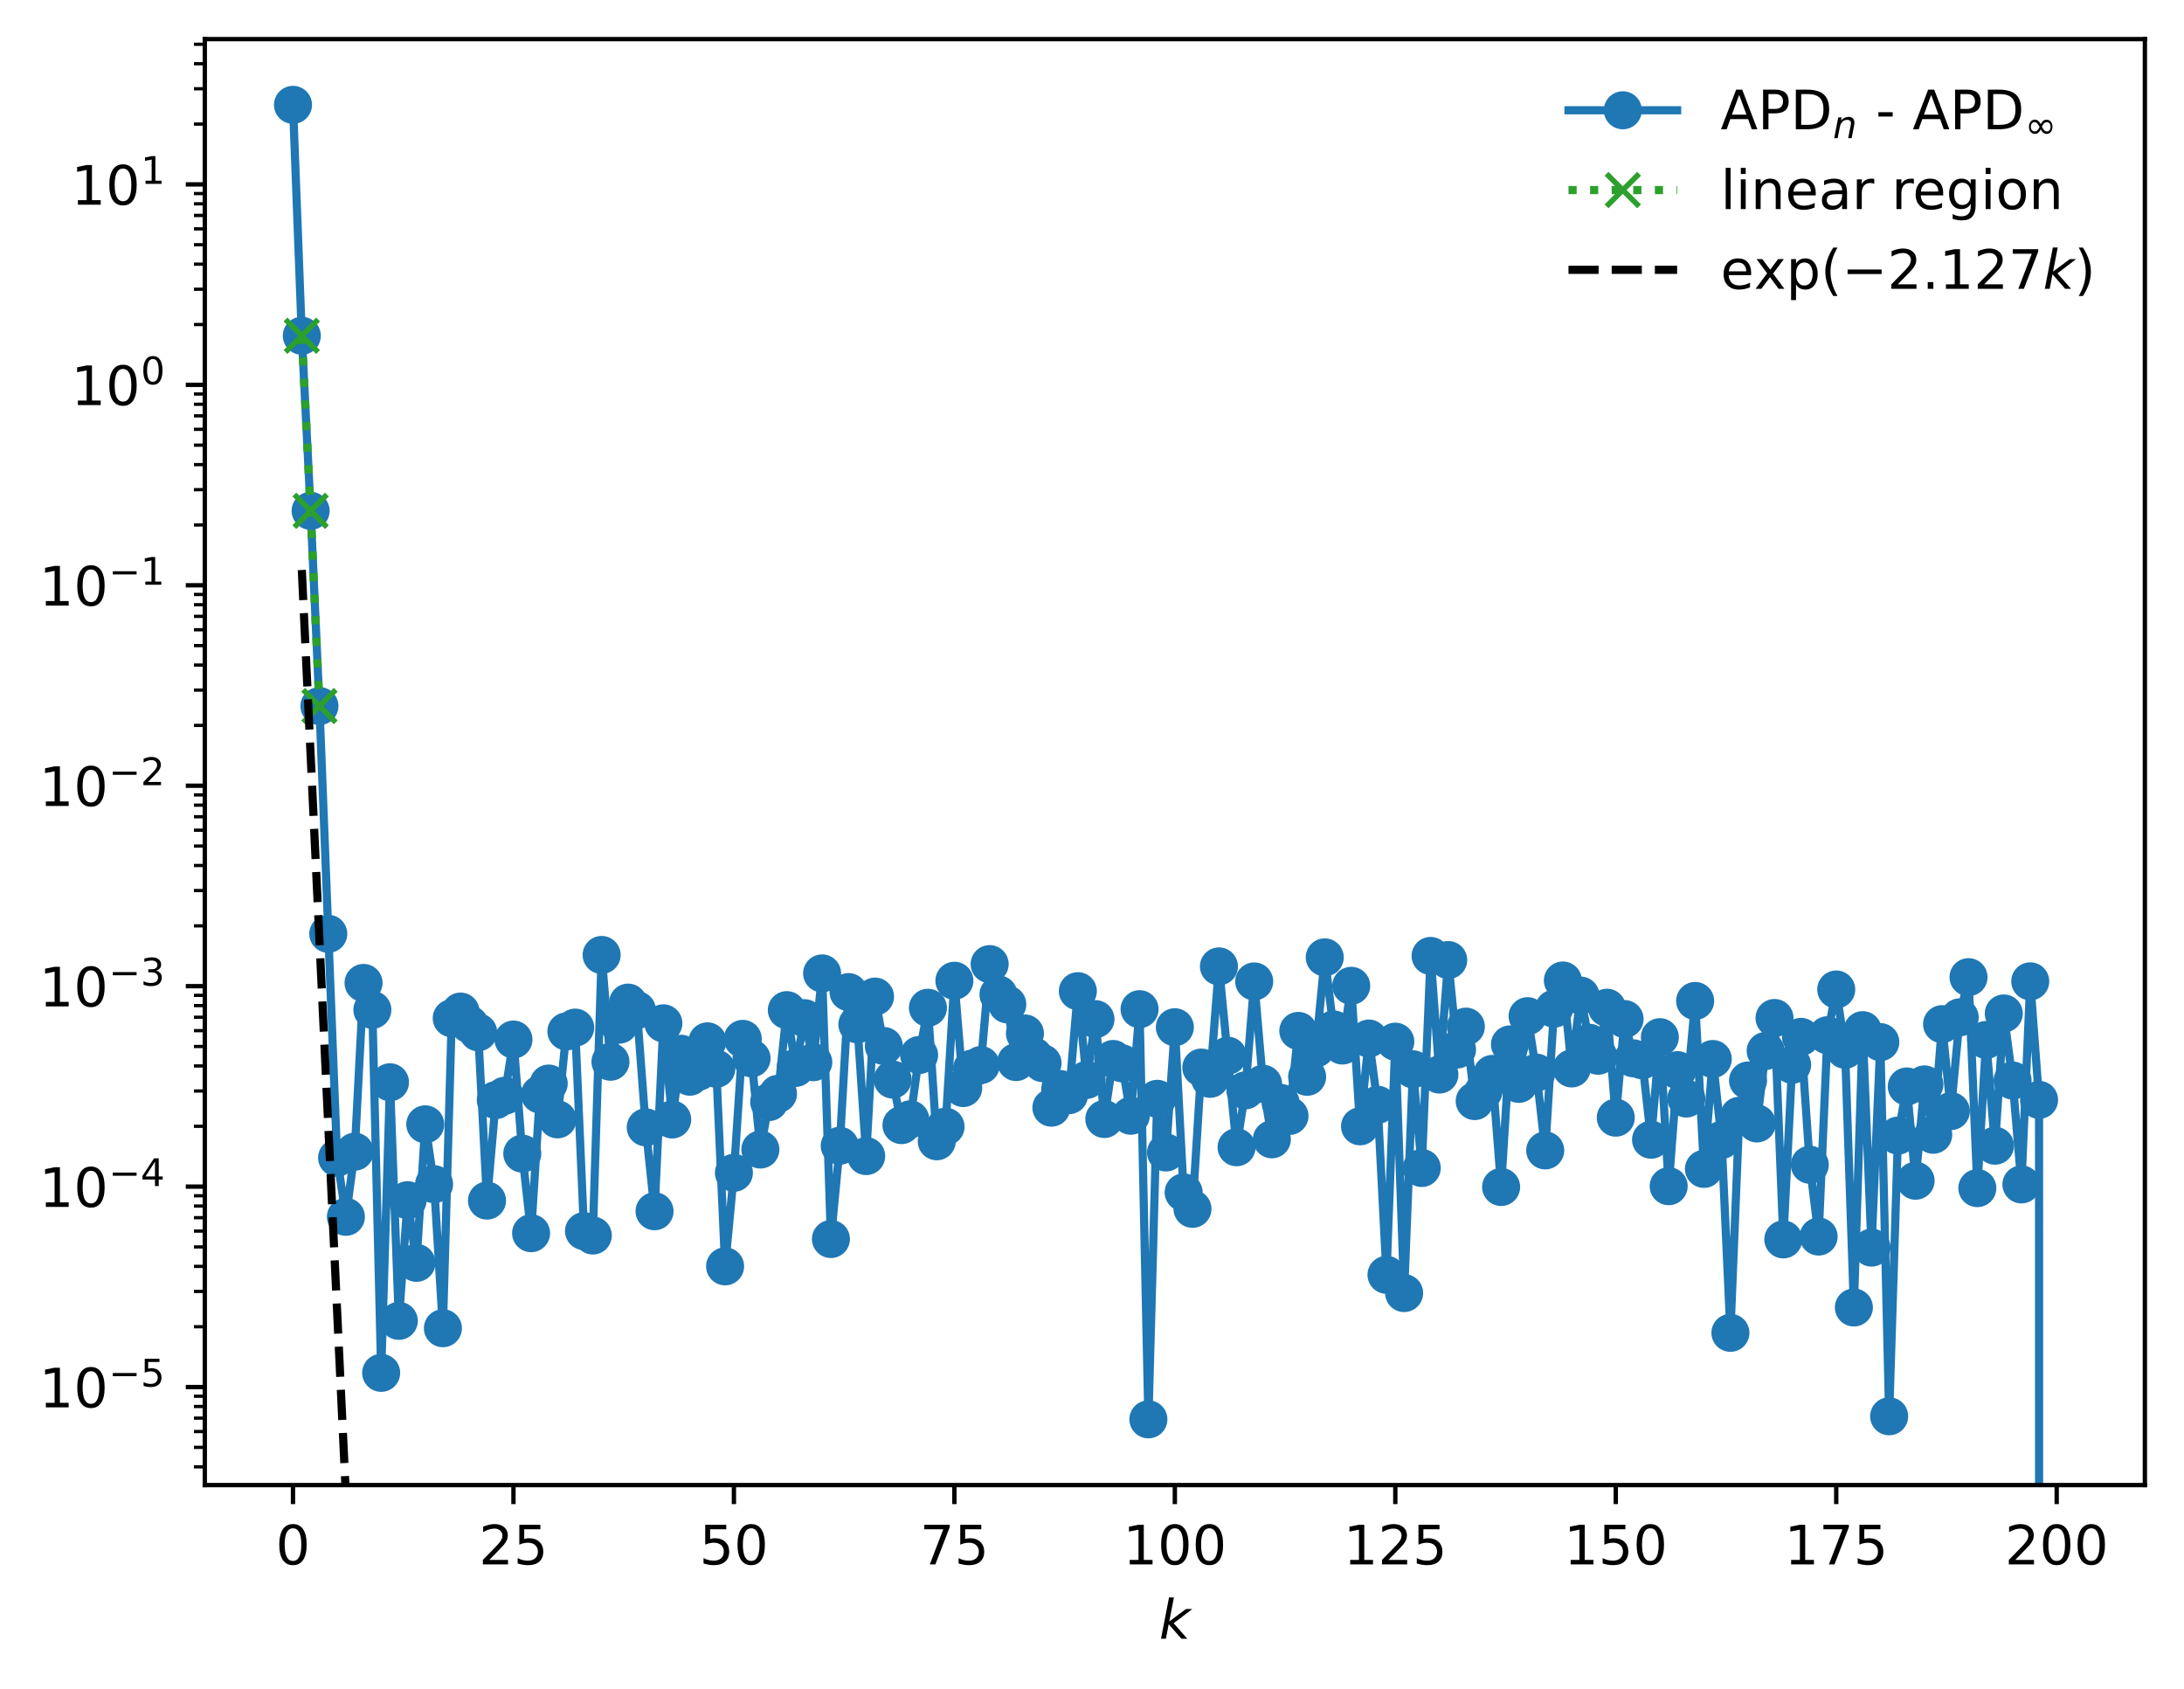 <?xml version="1.0" encoding="utf-8" standalone="no"?>
<!DOCTYPE svg PUBLIC "-//W3C//DTD SVG 1.1//EN"
  "http://www.w3.org/Graphics/SVG/1.1/DTD/svg11.dtd">
<!-- Created with matplotlib (https://matplotlib.org/) -->
<svg height="310.868pt" version="1.1" viewBox="0 0 402.02 310.868" width="402.02pt" xmlns="http://www.w3.org/2000/svg" xmlns:xlink="http://www.w3.org/1999/xlink">
 <defs>
  <style type="text/css">
*{stroke-linecap:butt;stroke-linejoin:round;}
  </style>
 </defs>
 <g id="figure_1">
  <g id="patch_1">
   <path d="M 0 310.868 
L 402.02 310.868 
L 402.02 0 
L 0 0 
z
" style="fill:#ffffff;"/>
  </g>
  <g id="axes_1">
   <g id="patch_2">
    <path d="M 37.7 273.312 
L 394.82 273.312 
L 394.82 7.2 
L 37.7 7.2 
z
" style="fill:#ffffff;"/>
   </g>
   <g id="matplotlib.axis_1">
    <g id="xtick_1">
     <g id="line2d_1">
      <defs>
       <path d="M 0 0 
L 0 3.5 
" id="m8d58b569bb" style="stroke:#000000;stroke-width:0.8;"/>
      </defs>
      <g>
       <use style="stroke:#000000;stroke-width:0.8;" x="53.933" xlink:href="#m8d58b569bb" y="273.312"/>
      </g>
     </g>
     <g id="text_1">
      <!-- 0 -->
      <defs>
       <path d="M 31.781 66.406 
Q 24.172 66.406 20.328 58.906 
Q 16.5 51.422 16.5 36.375 
Q 16.5 21.391 20.328 13.891 
Q 24.172 6.391 31.781 6.391 
Q 39.453 6.391 43.281 13.891 
Q 47.125 21.391 47.125 36.375 
Q 47.125 51.422 43.281 58.906 
Q 39.453 66.406 31.781 66.406 
z
M 31.781 74.219 
Q 44.047 74.219 50.516 64.516 
Q 56.984 54.828 56.984 36.375 
Q 56.984 17.969 50.516 8.266 
Q 44.047 -1.422 31.781 -1.422 
Q 19.531 -1.422 13.062 8.266 
Q 6.594 17.969 6.594 36.375 
Q 6.594 54.828 13.062 64.516 
Q 19.531 74.219 31.781 74.219 
z
" id="DejaVuSans-48"/>
      </defs>
      <g transform="translate(50.751 287.91)scale(0.1 -0.1)">
       <use xlink:href="#DejaVuSans-48"/>
      </g>
     </g>
    </g>
    <g id="xtick_2">
     <g id="line2d_2">
      <g>
       <use style="stroke:#000000;stroke-width:0.8;" x="94.515" xlink:href="#m8d58b569bb" y="273.312"/>
      </g>
     </g>
     <g id="text_2">
      <!-- 25 -->
      <defs>
       <path d="M 19.188 8.297 
L 53.609 8.297 
L 53.609 0 
L 7.328 0 
L 7.328 8.297 
Q 12.938 14.109 22.625 23.891 
Q 32.328 33.688 34.812 36.531 
Q 39.547 41.844 41.422 45.531 
Q 43.312 49.219 43.312 52.781 
Q 43.312 58.594 39.234 62.25 
Q 35.156 65.922 28.609 65.922 
Q 23.969 65.922 18.812 64.312 
Q 13.672 62.703 7.812 59.422 
L 7.812 69.391 
Q 13.766 71.781 18.938 73 
Q 24.125 74.219 28.422 74.219 
Q 39.75 74.219 46.484 68.547 
Q 53.219 62.891 53.219 53.422 
Q 53.219 48.922 51.531 44.891 
Q 49.859 40.875 45.406 35.406 
Q 44.188 33.984 37.641 27.219 
Q 31.109 20.453 19.188 8.297 
z
" id="DejaVuSans-50"/>
       <path d="M 10.797 72.906 
L 49.516 72.906 
L 49.516 64.594 
L 19.828 64.594 
L 19.828 46.734 
Q 21.969 47.469 24.109 47.828 
Q 26.266 48.188 28.422 48.188 
Q 40.625 48.188 47.75 41.5 
Q 54.891 34.812 54.891 23.391 
Q 54.891 11.625 47.562 5.094 
Q 40.234 -1.422 26.906 -1.422 
Q 22.312 -1.422 17.547 -0.641 
Q 12.797 0.141 7.719 1.703 
L 7.719 11.625 
Q 12.109 9.234 16.797 8.062 
Q 21.484 6.891 26.703 6.891 
Q 35.156 6.891 40.078 11.328 
Q 45.016 15.766 45.016 23.391 
Q 45.016 31 40.078 35.438 
Q 35.156 39.891 26.703 39.891 
Q 22.75 39.891 18.812 39.016 
Q 14.891 38.141 10.797 36.281 
z
" id="DejaVuSans-53"/>
      </defs>
      <g transform="translate(88.152 287.91)scale(0.1 -0.1)">
       <use xlink:href="#DejaVuSans-50"/>
       <use x="63.623" xlink:href="#DejaVuSans-53"/>
      </g>
     </g>
    </g>
    <g id="xtick_3">
     <g id="line2d_3">
      <g>
       <use style="stroke:#000000;stroke-width:0.8;" x="135.096" xlink:href="#m8d58b569bb" y="273.312"/>
      </g>
     </g>
     <g id="text_3">
      <!-- 50 -->
      <g transform="translate(128.734 287.91)scale(0.1 -0.1)">
       <use xlink:href="#DejaVuSans-53"/>
       <use x="63.623" xlink:href="#DejaVuSans-48"/>
      </g>
     </g>
    </g>
    <g id="xtick_4">
     <g id="line2d_4">
      <g>
       <use style="stroke:#000000;stroke-width:0.8;" x="175.678" xlink:href="#m8d58b569bb" y="273.312"/>
      </g>
     </g>
     <g id="text_4">
      <!-- 75 -->
      <defs>
       <path d="M 8.203 72.906 
L 55.078 72.906 
L 55.078 68.703 
L 28.609 0 
L 18.312 0 
L 43.219 64.594 
L 8.203 64.594 
z
" id="DejaVuSans-55"/>
      </defs>
      <g transform="translate(169.316 287.91)scale(0.1 -0.1)">
       <use xlink:href="#DejaVuSans-55"/>
       <use x="63.623" xlink:href="#DejaVuSans-53"/>
      </g>
     </g>
    </g>
    <g id="xtick_5">
     <g id="line2d_5">
      <g>
       <use style="stroke:#000000;stroke-width:0.8;" x="216.26" xlink:href="#m8d58b569bb" y="273.312"/>
      </g>
     </g>
     <g id="text_5">
      <!-- 100 -->
      <defs>
       <path d="M 12.406 8.297 
L 28.516 8.297 
L 28.516 63.922 
L 10.984 60.406 
L 10.984 69.391 
L 28.422 72.906 
L 38.281 72.906 
L 38.281 8.297 
L 54.391 8.297 
L 54.391 0 
L 12.406 0 
z
" id="DejaVuSans-49"/>
      </defs>
      <g transform="translate(206.716 287.91)scale(0.1 -0.1)">
       <use xlink:href="#DejaVuSans-49"/>
       <use x="63.623" xlink:href="#DejaVuSans-48"/>
       <use x="127.246" xlink:href="#DejaVuSans-48"/>
      </g>
     </g>
    </g>
    <g id="xtick_6">
     <g id="line2d_6">
      <g>
       <use style="stroke:#000000;stroke-width:0.8;" x="256.842" xlink:href="#m8d58b569bb" y="273.312"/>
      </g>
     </g>
     <g id="text_6">
      <!-- 125 -->
      <g transform="translate(247.298 287.91)scale(0.1 -0.1)">
       <use xlink:href="#DejaVuSans-49"/>
       <use x="63.623" xlink:href="#DejaVuSans-50"/>
       <use x="127.246" xlink:href="#DejaVuSans-53"/>
      </g>
     </g>
    </g>
    <g id="xtick_7">
     <g id="line2d_7">
      <g>
       <use style="stroke:#000000;stroke-width:0.8;" x="297.424" xlink:href="#m8d58b569bb" y="273.312"/>
      </g>
     </g>
     <g id="text_7">
      <!-- 150 -->
      <g transform="translate(287.88 287.91)scale(0.1 -0.1)">
       <use xlink:href="#DejaVuSans-49"/>
       <use x="63.623" xlink:href="#DejaVuSans-53"/>
       <use x="127.246" xlink:href="#DejaVuSans-48"/>
      </g>
     </g>
    </g>
    <g id="xtick_8">
     <g id="line2d_8">
      <g>
       <use style="stroke:#000000;stroke-width:0.8;" x="338.005" xlink:href="#m8d58b569bb" y="273.312"/>
      </g>
     </g>
     <g id="text_8">
      <!-- 175 -->
      <g transform="translate(328.462 287.91)scale(0.1 -0.1)">
       <use xlink:href="#DejaVuSans-49"/>
       <use x="63.623" xlink:href="#DejaVuSans-55"/>
       <use x="127.246" xlink:href="#DejaVuSans-53"/>
      </g>
     </g>
    </g>
    <g id="xtick_9">
     <g id="line2d_9">
      <g>
       <use style="stroke:#000000;stroke-width:0.8;" x="378.587" xlink:href="#m8d58b569bb" y="273.312"/>
      </g>
     </g>
     <g id="text_9">
      <!-- 200 -->
      <g transform="translate(369.044 287.91)scale(0.1 -0.1)">
       <use xlink:href="#DejaVuSans-50"/>
       <use x="63.623" xlink:href="#DejaVuSans-48"/>
       <use x="127.246" xlink:href="#DejaVuSans-48"/>
      </g>
     </g>
    </g>
    <g id="text_10">
     <!-- $ k $ -->
     <defs>
      <path d="M 18.312 75.984 
L 27.297 75.984 
L 18.703 31.688 
L 49.516 54.688 
L 61.188 54.688 
L 26.812 28.516 
L 51.906 0 
L 41.016 0 
L 17.672 26.703 
L 12.5 0 
L 3.516 0 
z
" id="DejaVuSans-Oblique-107"/>
     </defs>
     <g transform="translate(213.36 301.589)scale(0.1 -0.1)">
      <use transform="translate(0 0.016)" xlink:href="#DejaVuSans-Oblique-107"/>
     </g>
    </g>
   </g>
   <g id="matplotlib.axis_2">
    <g id="ytick_1">
     <g id="line2d_10">
      <defs>
       <path d="M 0 0 
L -3.5 0 
" id="m7748798859" style="stroke:#000000;stroke-width:0.8;"/>
      </defs>
      <g>
       <use style="stroke:#000000;stroke-width:0.8;" x="37.7" xlink:href="#m7748798859" y="255.273"/>
      </g>
     </g>
     <g id="text_11">
      <!-- $\mathdefault{10^{-5}}$ -->
      <defs>
       <path d="M 10.594 35.5 
L 73.188 35.5 
L 73.188 27.203 
L 10.594 27.203 
z
" id="DejaVuSans-8722"/>
      </defs>
      <g transform="translate(7.2 259.072)scale(0.1 -0.1)">
       <use transform="translate(0 0.684)" xlink:href="#DejaVuSans-49"/>
       <use transform="translate(63.623 0.684)" xlink:href="#DejaVuSans-48"/>
       <use transform="translate(128.203 38.966)scale(0.7)" xlink:href="#DejaVuSans-8722"/>
       <use transform="translate(186.855 38.966)scale(0.7)" xlink:href="#DejaVuSans-53"/>
      </g>
     </g>
    </g>
    <g id="ytick_2">
     <g id="line2d_11">
      <g>
       <use style="stroke:#000000;stroke-width:0.8;" x="37.7" xlink:href="#m7748798859" y="218.383"/>
      </g>
     </g>
     <g id="text_12">
      <!-- $\mathdefault{10^{-4}}$ -->
      <defs>
       <path d="M 37.797 64.312 
L 12.891 25.391 
L 37.797 25.391 
z
M 35.203 72.906 
L 47.609 72.906 
L 47.609 25.391 
L 58.016 25.391 
L 58.016 17.188 
L 47.609 17.188 
L 47.609 0 
L 37.797 0 
L 37.797 17.188 
L 4.891 17.188 
L 4.891 26.703 
z
" id="DejaVuSans-52"/>
      </defs>
      <g transform="translate(7.2 222.182)scale(0.1 -0.1)">
       <use transform="translate(0 0.684)" xlink:href="#DejaVuSans-49"/>
       <use transform="translate(63.623 0.684)" xlink:href="#DejaVuSans-48"/>
       <use transform="translate(128.203 38.966)scale(0.7)" xlink:href="#DejaVuSans-8722"/>
       <use transform="translate(186.855 38.966)scale(0.7)" xlink:href="#DejaVuSans-52"/>
      </g>
     </g>
    </g>
    <g id="ytick_3">
     <g id="line2d_12">
      <g>
       <use style="stroke:#000000;stroke-width:0.8;" x="37.7" xlink:href="#m7748798859" y="181.494"/>
      </g>
     </g>
     <g id="text_13">
      <!-- $\mathdefault{10^{-3}}$ -->
      <defs>
       <path d="M 40.578 39.312 
Q 47.656 37.797 51.625 33 
Q 55.609 28.219 55.609 21.188 
Q 55.609 10.406 48.188 4.484 
Q 40.766 -1.422 27.094 -1.422 
Q 22.516 -1.422 17.656 -0.516 
Q 12.797 0.391 7.625 2.203 
L 7.625 11.719 
Q 11.719 9.328 16.594 8.109 
Q 21.484 6.891 26.812 6.891 
Q 36.078 6.891 40.938 10.547 
Q 45.797 14.203 45.797 21.188 
Q 45.797 27.641 41.281 31.266 
Q 36.766 34.906 28.719 34.906 
L 20.219 34.906 
L 20.219 43.016 
L 29.109 43.016 
Q 36.375 43.016 40.234 45.922 
Q 44.094 48.828 44.094 54.297 
Q 44.094 59.906 40.109 62.906 
Q 36.141 65.922 28.719 65.922 
Q 24.656 65.922 20.016 65.031 
Q 15.375 64.156 9.812 62.312 
L 9.812 71.094 
Q 15.438 72.656 20.344 73.438 
Q 25.25 74.219 29.594 74.219 
Q 40.828 74.219 47.359 69.109 
Q 53.906 64.016 53.906 55.328 
Q 53.906 49.266 50.438 45.094 
Q 46.969 40.922 40.578 39.312 
z
" id="DejaVuSans-51"/>
      </defs>
      <g transform="translate(7.2 185.293)scale(0.1 -0.1)">
       <use transform="translate(0 0.766)" xlink:href="#DejaVuSans-49"/>
       <use transform="translate(63.623 0.766)" xlink:href="#DejaVuSans-48"/>
       <use transform="translate(128.203 39.047)scale(0.7)" xlink:href="#DejaVuSans-8722"/>
       <use transform="translate(186.855 39.047)scale(0.7)" xlink:href="#DejaVuSans-51"/>
      </g>
     </g>
    </g>
    <g id="ytick_4">
     <g id="line2d_13">
      <g>
       <use style="stroke:#000000;stroke-width:0.8;" x="37.7" xlink:href="#m7748798859" y="144.604"/>
      </g>
     </g>
     <g id="text_14">
      <!-- $\mathdefault{10^{-2}}$ -->
      <g transform="translate(7.2 148.403)scale(0.1 -0.1)">
       <use transform="translate(0 0.766)" xlink:href="#DejaVuSans-49"/>
       <use transform="translate(63.623 0.766)" xlink:href="#DejaVuSans-48"/>
       <use transform="translate(128.203 39.047)scale(0.7)" xlink:href="#DejaVuSans-8722"/>
       <use transform="translate(186.855 39.047)scale(0.7)" xlink:href="#DejaVuSans-50"/>
      </g>
     </g>
    </g>
    <g id="ytick_5">
     <g id="line2d_14">
      <g>
       <use style="stroke:#000000;stroke-width:0.8;" x="37.7" xlink:href="#m7748798859" y="107.715"/>
      </g>
     </g>
     <g id="text_15">
      <!-- $\mathdefault{10^{-1}}$ -->
      <g transform="translate(7.2 111.514)scale(0.1 -0.1)">
       <use transform="translate(0 0.684)" xlink:href="#DejaVuSans-49"/>
       <use transform="translate(63.623 0.684)" xlink:href="#DejaVuSans-48"/>
       <use transform="translate(128.203 38.966)scale(0.7)" xlink:href="#DejaVuSans-8722"/>
       <use transform="translate(186.855 38.966)scale(0.7)" xlink:href="#DejaVuSans-49"/>
      </g>
     </g>
    </g>
    <g id="ytick_6">
     <g id="line2d_15">
      <g>
       <use style="stroke:#000000;stroke-width:0.8;" x="37.7" xlink:href="#m7748798859" y="70.825"/>
      </g>
     </g>
     <g id="text_16">
      <!-- $\mathdefault{10^{0}}$ -->
      <g transform="translate(13.1 74.624)scale(0.1 -0.1)">
       <use transform="translate(0 0.766)" xlink:href="#DejaVuSans-49"/>
       <use transform="translate(63.623 0.766)" xlink:href="#DejaVuSans-48"/>
       <use transform="translate(128.203 39.047)scale(0.7)" xlink:href="#DejaVuSans-48"/>
      </g>
     </g>
    </g>
    <g id="ytick_7">
     <g id="line2d_16">
      <g>
       <use style="stroke:#000000;stroke-width:0.8;" x="37.7" xlink:href="#m7748798859" y="33.935"/>
      </g>
     </g>
     <g id="text_17">
      <!-- $\mathdefault{10^{1}}$ -->
      <g transform="translate(13.1 37.735)scale(0.1 -0.1)">
       <use transform="translate(0 0.684)" xlink:href="#DejaVuSans-49"/>
       <use transform="translate(63.623 0.684)" xlink:href="#DejaVuSans-48"/>
       <use transform="translate(128.203 38.966)scale(0.7)" xlink:href="#DejaVuSans-49"/>
      </g>
     </g>
    </g>
    <g id="ytick_8">
     <g id="line2d_17">
      <defs>
       <path d="M 0 0 
L -2 0 
" id="maa28811ff4" style="stroke:#000000;stroke-width:0.6;"/>
      </defs>
      <g>
       <use style="stroke:#000000;stroke-width:0.6;" x="37.7" xlink:href="#maa28811ff4" y="269.953"/>
      </g>
     </g>
    </g>
    <g id="ytick_9">
     <g id="line2d_18">
      <g>
       <use style="stroke:#000000;stroke-width:0.6;" x="37.7" xlink:href="#maa28811ff4" y="266.378"/>
      </g>
     </g>
    </g>
    <g id="ytick_10">
     <g id="line2d_19">
      <g>
       <use style="stroke:#000000;stroke-width:0.6;" x="37.7" xlink:href="#maa28811ff4" y="263.457"/>
      </g>
     </g>
    </g>
    <g id="ytick_11">
     <g id="line2d_20">
      <g>
       <use style="stroke:#000000;stroke-width:0.6;" x="37.7" xlink:href="#maa28811ff4" y="260.987"/>
      </g>
     </g>
    </g>
    <g id="ytick_12">
     <g id="line2d_21">
      <g>
       <use style="stroke:#000000;stroke-width:0.6;" x="37.7" xlink:href="#maa28811ff4" y="258.848"/>
      </g>
     </g>
    </g>
    <g id="ytick_13">
     <g id="line2d_22">
      <g>
       <use style="stroke:#000000;stroke-width:0.6;" x="37.7" xlink:href="#maa28811ff4" y="256.961"/>
      </g>
     </g>
    </g>
    <g id="ytick_14">
     <g id="line2d_23">
      <g>
       <use style="stroke:#000000;stroke-width:0.6;" x="37.7" xlink:href="#maa28811ff4" y="244.168"/>
      </g>
     </g>
    </g>
    <g id="ytick_15">
     <g id="line2d_24">
      <g>
       <use style="stroke:#000000;stroke-width:0.6;" x="37.7" xlink:href="#maa28811ff4" y="237.672"/>
      </g>
     </g>
    </g>
    <g id="ytick_16">
     <g id="line2d_25">
      <g>
       <use style="stroke:#000000;stroke-width:0.6;" x="37.7" xlink:href="#maa28811ff4" y="233.063"/>
      </g>
     </g>
    </g>
    <g id="ytick_17">
     <g id="line2d_26">
      <g>
       <use style="stroke:#000000;stroke-width:0.6;" x="37.7" xlink:href="#maa28811ff4" y="229.488"/>
      </g>
     </g>
    </g>
    <g id="ytick_18">
     <g id="line2d_27">
      <g>
       <use style="stroke:#000000;stroke-width:0.6;" x="37.7" xlink:href="#maa28811ff4" y="226.567"/>
      </g>
     </g>
    </g>
    <g id="ytick_19">
     <g id="line2d_28">
      <g>
       <use style="stroke:#000000;stroke-width:0.6;" x="37.7" xlink:href="#maa28811ff4" y="224.098"/>
      </g>
     </g>
    </g>
    <g id="ytick_20">
     <g id="line2d_29">
      <g>
       <use style="stroke:#000000;stroke-width:0.6;" x="37.7" xlink:href="#maa28811ff4" y="221.958"/>
      </g>
     </g>
    </g>
    <g id="ytick_21">
     <g id="line2d_30">
      <g>
       <use style="stroke:#000000;stroke-width:0.6;" x="37.7" xlink:href="#maa28811ff4" y="220.071"/>
      </g>
     </g>
    </g>
    <g id="ytick_22">
     <g id="line2d_31">
      <g>
       <use style="stroke:#000000;stroke-width:0.6;" x="37.7" xlink:href="#maa28811ff4" y="207.278"/>
      </g>
     </g>
    </g>
    <g id="ytick_23">
     <g id="line2d_32">
      <g>
       <use style="stroke:#000000;stroke-width:0.6;" x="37.7" xlink:href="#maa28811ff4" y="200.782"/>
      </g>
     </g>
    </g>
    <g id="ytick_24">
     <g id="line2d_33">
      <g>
       <use style="stroke:#000000;stroke-width:0.6;" x="37.7" xlink:href="#maa28811ff4" y="196.174"/>
      </g>
     </g>
    </g>
    <g id="ytick_25">
     <g id="line2d_34">
      <g>
       <use style="stroke:#000000;stroke-width:0.6;" x="37.7" xlink:href="#maa28811ff4" y="192.599"/>
      </g>
     </g>
    </g>
    <g id="ytick_26">
     <g id="line2d_35">
      <g>
       <use style="stroke:#000000;stroke-width:0.6;" x="37.7" xlink:href="#maa28811ff4" y="189.678"/>
      </g>
     </g>
    </g>
    <g id="ytick_27">
     <g id="line2d_36">
      <g>
       <use style="stroke:#000000;stroke-width:0.6;" x="37.7" xlink:href="#maa28811ff4" y="187.208"/>
      </g>
     </g>
    </g>
    <g id="ytick_28">
     <g id="line2d_37">
      <g>
       <use style="stroke:#000000;stroke-width:0.6;" x="37.7" xlink:href="#maa28811ff4" y="185.069"/>
      </g>
     </g>
    </g>
    <g id="ytick_29">
     <g id="line2d_38">
      <g>
       <use style="stroke:#000000;stroke-width:0.6;" x="37.7" xlink:href="#maa28811ff4" y="183.182"/>
      </g>
     </g>
    </g>
    <g id="ytick_30">
     <g id="line2d_39">
      <g>
       <use style="stroke:#000000;stroke-width:0.6;" x="37.7" xlink:href="#maa28811ff4" y="170.389"/>
      </g>
     </g>
    </g>
    <g id="ytick_31">
     <g id="line2d_40">
      <g>
       <use style="stroke:#000000;stroke-width:0.6;" x="37.7" xlink:href="#maa28811ff4" y="163.893"/>
      </g>
     </g>
    </g>
    <g id="ytick_32">
     <g id="line2d_41">
      <g>
       <use style="stroke:#000000;stroke-width:0.6;" x="37.7" xlink:href="#maa28811ff4" y="159.284"/>
      </g>
     </g>
    </g>
    <g id="ytick_33">
     <g id="line2d_42">
      <g>
       <use style="stroke:#000000;stroke-width:0.6;" x="37.7" xlink:href="#maa28811ff4" y="155.709"/>
      </g>
     </g>
    </g>
    <g id="ytick_34">
     <g id="line2d_43">
      <g>
       <use style="stroke:#000000;stroke-width:0.6;" x="37.7" xlink:href="#maa28811ff4" y="152.788"/>
      </g>
     </g>
    </g>
    <g id="ytick_35">
     <g id="line2d_44">
      <g>
       <use style="stroke:#000000;stroke-width:0.6;" x="37.7" xlink:href="#maa28811ff4" y="150.318"/>
      </g>
     </g>
    </g>
    <g id="ytick_36">
     <g id="line2d_45">
      <g>
       <use style="stroke:#000000;stroke-width:0.6;" x="37.7" xlink:href="#maa28811ff4" y="148.179"/>
      </g>
     </g>
    </g>
    <g id="ytick_37">
     <g id="line2d_46">
      <g>
       <use style="stroke:#000000;stroke-width:0.6;" x="37.7" xlink:href="#maa28811ff4" y="146.292"/>
      </g>
     </g>
    </g>
    <g id="ytick_38">
     <g id="line2d_47">
      <g>
       <use style="stroke:#000000;stroke-width:0.6;" x="37.7" xlink:href="#maa28811ff4" y="133.499"/>
      </g>
     </g>
    </g>
    <g id="ytick_39">
     <g id="line2d_48">
      <g>
       <use style="stroke:#000000;stroke-width:0.6;" x="37.7" xlink:href="#maa28811ff4" y="127.003"/>
      </g>
     </g>
    </g>
    <g id="ytick_40">
     <g id="line2d_49">
      <g>
       <use style="stroke:#000000;stroke-width:0.6;" x="37.7" xlink:href="#maa28811ff4" y="122.394"/>
      </g>
     </g>
    </g>
    <g id="ytick_41">
     <g id="line2d_50">
      <g>
       <use style="stroke:#000000;stroke-width:0.6;" x="37.7" xlink:href="#maa28811ff4" y="118.819"/>
      </g>
     </g>
    </g>
    <g id="ytick_42">
     <g id="line2d_51">
      <g>
       <use style="stroke:#000000;stroke-width:0.6;" x="37.7" xlink:href="#maa28811ff4" y="115.898"/>
      </g>
     </g>
    </g>
    <g id="ytick_43">
     <g id="line2d_52">
      <g>
       <use style="stroke:#000000;stroke-width:0.6;" x="37.7" xlink:href="#maa28811ff4" y="113.429"/>
      </g>
     </g>
    </g>
    <g id="ytick_44">
     <g id="line2d_53">
      <g>
       <use style="stroke:#000000;stroke-width:0.6;" x="37.7" xlink:href="#maa28811ff4" y="111.289"/>
      </g>
     </g>
    </g>
    <g id="ytick_45">
     <g id="line2d_54">
      <g>
       <use style="stroke:#000000;stroke-width:0.6;" x="37.7" xlink:href="#maa28811ff4" y="109.402"/>
      </g>
     </g>
    </g>
    <g id="ytick_46">
     <g id="line2d_55">
      <g>
       <use style="stroke:#000000;stroke-width:0.6;" x="37.7" xlink:href="#maa28811ff4" y="96.61"/>
      </g>
     </g>
    </g>
    <g id="ytick_47">
     <g id="line2d_56">
      <g>
       <use style="stroke:#000000;stroke-width:0.6;" x="37.7" xlink:href="#maa28811ff4" y="90.114"/>
      </g>
     </g>
    </g>
    <g id="ytick_48">
     <g id="line2d_57">
      <g>
       <use style="stroke:#000000;stroke-width:0.6;" x="37.7" xlink:href="#maa28811ff4" y="85.505"/>
      </g>
     </g>
    </g>
    <g id="ytick_49">
     <g id="line2d_58">
      <g>
       <use style="stroke:#000000;stroke-width:0.6;" x="37.7" xlink:href="#maa28811ff4" y="81.93"/>
      </g>
     </g>
    </g>
    <g id="ytick_50">
     <g id="line2d_59">
      <g>
       <use style="stroke:#000000;stroke-width:0.6;" x="37.7" xlink:href="#maa28811ff4" y="79.009"/>
      </g>
     </g>
    </g>
    <g id="ytick_51">
     <g id="line2d_60">
      <g>
       <use style="stroke:#000000;stroke-width:0.6;" x="37.7" xlink:href="#maa28811ff4" y="76.539"/>
      </g>
     </g>
    </g>
    <g id="ytick_52">
     <g id="line2d_61">
      <g>
       <use style="stroke:#000000;stroke-width:0.6;" x="37.7" xlink:href="#maa28811ff4" y="74.4"/>
      </g>
     </g>
    </g>
    <g id="ytick_53">
     <g id="line2d_62">
      <g>
       <use style="stroke:#000000;stroke-width:0.6;" x="37.7" xlink:href="#maa28811ff4" y="72.513"/>
      </g>
     </g>
    </g>
    <g id="ytick_54">
     <g id="line2d_63">
      <g>
       <use style="stroke:#000000;stroke-width:0.6;" x="37.7" xlink:href="#maa28811ff4" y="59.72"/>
      </g>
     </g>
    </g>
    <g id="ytick_55">
     <g id="line2d_64">
      <g>
       <use style="stroke:#000000;stroke-width:0.6;" x="37.7" xlink:href="#maa28811ff4" y="53.224"/>
      </g>
     </g>
    </g>
    <g id="ytick_56">
     <g id="line2d_65">
      <g>
       <use style="stroke:#000000;stroke-width:0.6;" x="37.7" xlink:href="#maa28811ff4" y="48.615"/>
      </g>
     </g>
    </g>
    <g id="ytick_57">
     <g id="line2d_66">
      <g>
       <use style="stroke:#000000;stroke-width:0.6;" x="37.7" xlink:href="#maa28811ff4" y="45.04"/>
      </g>
     </g>
    </g>
    <g id="ytick_58">
     <g id="line2d_67">
      <g>
       <use style="stroke:#000000;stroke-width:0.6;" x="37.7" xlink:href="#maa28811ff4" y="42.119"/>
      </g>
     </g>
    </g>
    <g id="ytick_59">
     <g id="line2d_68">
      <g>
       <use style="stroke:#000000;stroke-width:0.6;" x="37.7" xlink:href="#maa28811ff4" y="39.65"/>
      </g>
     </g>
    </g>
    <g id="ytick_60">
     <g id="line2d_69">
      <g>
       <use style="stroke:#000000;stroke-width:0.6;" x="37.7" xlink:href="#maa28811ff4" y="37.51"/>
      </g>
     </g>
    </g>
    <g id="ytick_61">
     <g id="line2d_70">
      <g>
       <use style="stroke:#000000;stroke-width:0.6;" x="37.7" xlink:href="#maa28811ff4" y="35.623"/>
      </g>
     </g>
    </g>
    <g id="ytick_62">
     <g id="line2d_71">
      <g>
       <use style="stroke:#000000;stroke-width:0.6;" x="37.7" xlink:href="#maa28811ff4" y="22.831"/>
      </g>
     </g>
    </g>
    <g id="ytick_63">
     <g id="line2d_72">
      <g>
       <use style="stroke:#000000;stroke-width:0.6;" x="37.7" xlink:href="#maa28811ff4" y="16.335"/>
      </g>
     </g>
    </g>
    <g id="ytick_64">
     <g id="line2d_73">
      <g>
       <use style="stroke:#000000;stroke-width:0.6;" x="37.7" xlink:href="#maa28811ff4" y="11.726"/>
      </g>
     </g>
    </g>
    <g id="ytick_65">
     <g id="line2d_74">
      <g>
       <use style="stroke:#000000;stroke-width:0.6;" x="37.7" xlink:href="#maa28811ff4" y="8.151"/>
      </g>
     </g>
    </g>
   </g>
   <g id="line2d_75">
    <path clip-path="url(#p8600cc163c)" d="M 53.933 19.296 
L 55.556 61.793 
L 57.179 94.015 
L 58.803 129.941 
L 62.049 213.073 
L 63.672 223.941 
L 65.296 211.951 
L 66.919 180.898 
L 68.542 185.853 
L 70.165 252.658 
L 71.789 199.18 
L 73.412 243.092 
L 75.035 220.88 
L 76.659 232.411 
L 78.282 206.92 
L 79.905 217.939 
L 81.528 244.444 
L 83.152 187.397 
L 84.775 186.17 
L 86.398 188.513 
L 88.021 189.982 
L 89.645 220.955 
L 91.268 202.46 
L 92.891 201.67 
L 94.515 191.317 
L 96.138 212.316 
L 97.761 226.954 
L 99.384 201.421 
L 101.008 199.417 
L 102.631 206.007 
L 104.254 189.821 
L 105.877 189.121 
L 107.501 226.571 
L 109.124 227.382 
L 110.747 175.75 
L 112.371 195.402 
L 113.994 188.575 
L 115.617 184.519 
L 117.24 185.894 
L 118.864 207.474 
L 120.487 222.915 
L 122.11 188.33 
L 123.733 206.026 
L 125.357 193.931 
L 126.98 198.155 
L 128.603 197.231 
L 130.227 191.649 
L 131.85 196.697 
L 133.473 233.054 
L 135.096 215.847 
L 136.72 191.193 
L 138.343 194.781 
L 139.966 211.558 
L 141.589 202.814 
L 143.213 201.301 
L 144.836 185.902 
L 146.459 196.537 
L 148.083 187.381 
L 149.706 195.486 
L 151.329 179.143 
L 152.952 228.03 
L 154.576 210.865 
L 156.199 182.587 
L 157.822 188.516 
L 159.445 212.768 
L 161.069 183.413 
L 162.692 192.503 
L 164.315 198.68 
L 165.939 207.063 
L 167.562 205.998 
L 169.185 194.17 
L 170.808 185.467 
L 172.432 210.042 
L 174.055 207.351 
L 175.678 180.498 
L 177.301 200.244 
L 178.925 196.663 
L 180.548 196.011 
L 182.171 177.434 
L 183.795 183.02 
L 185.418 184.843 
L 187.041 195.461 
L 188.664 190.201 
L 190.288 194.37 
L 191.911 195.659 
L 193.534 203.855 
L 195.157 200.42 
L 196.781 201.55 
L 198.404 182.417 
L 200.027 198.745 
L 201.651 187.56 
L 203.274 205.941 
L 204.897 194.894 
L 206.52 195.69 
L 208.144 205.341 
L 209.767 185.729 
L 211.39 261.216 
L 213.013 202.224 
L 214.637 212.101 
L 216.26 189.052 
L 217.883 219.443 
L 219.507 222.474 
L 221.13 196.475 
L 222.753 198.548 
L 224.376 177.857 
L 227.623 211.14 
L 229.246 200.666 
L 230.869 180.622 
L 232.493 199.456 
L 234.116 209.682 
L 235.739 202.979 
L 237.363 205.376 
L 238.986 189.725 
L 240.609 198.17 
L 242.232 192.957 
L 243.856 176.195 
L 245.479 189.457 
L 247.102 192.42 
L 248.725 181.429 
L 250.349 207.286 
L 251.972 191.134 
L 253.595 203.323 
L 255.219 234.615 
L 256.842 191.706 
L 258.465 237.976 
L 260.088 196.79 
L 261.712 214.955 
L 263.335 175.93 
L 264.958 197.759 
L 266.581 176.685 
L 268.205 193.158 
L 269.828 188.94 
L 271.451 202.645 
L 273.075 200.856 
L 274.698 197.646 
L 276.321 218.452 
L 277.944 192.211 
L 279.568 199.478 
L 281.191 187.016 
L 282.814 197.401 
L 284.437 211.721 
L 286.061 185.645 
L 287.684 180.451 
L 289.307 196.635 
L 290.931 183.222 
L 292.554 191.91 
L 294.177 194.299 
L 295.8 185.46 
L 297.424 205.695 
L 299.047 187.55 
L 300.67 194.774 
L 302.293 195.139 
L 303.917 209.752 
L 305.54 190.881 
L 307.163 218.306 
L 308.787 196.944 
L 310.41 202.173 
L 312.033 184.213 
L 313.656 215.124 
L 315.28 194.9 
L 316.903 209.792 
L 318.526 245.293 
L 320.149 205.35 
L 321.773 198.853 
L 323.396 206.758 
L 325.019 193.41 
L 326.643 187.35 
L 328.266 228.098 
L 329.889 195.965 
L 331.512 190.822 
L 333.136 214.363 
L 334.759 227.572 
L 336.382 190.523 
L 338.005 182.106 
L 339.629 193.203 
L 341.252 240.625 
L 342.875 189.588 
L 344.499 229.609 
L 346.122 191.788 
L 347.745 260.648 
L 349.368 208.996 
L 350.992 199.954 
L 352.615 217.3 
L 354.238 199.573 
L 355.861 208.838 
L 357.485 188.486 
L 359.108 204.486 
L 360.731 187.234 
L 362.355 179.836 
L 363.978 218.661 
L 365.601 191.393 
L 367.224 210.854 
L 368.848 186.517 
L 370.471 198.857 
L 372.094 217.977 
L 373.717 180.605 
L 375.341 202.423 
L 375.346 311.868 
L 375.346 311.868 
" style="fill:none;stroke:#1f77b4;stroke-linecap:square;stroke-width:1.5;"/>
    <defs>
     <path d="M 0 3 
C 0.796 3 1.559 2.684 2.121 2.121 
C 2.684 1.559 3 0.796 3 0 
C 3 -0.796 2.684 -1.559 2.121 -2.121 
C 1.559 -2.684 0.796 -3 0 -3 
C -0.796 -3 -1.559 -2.684 -2.121 -2.121 
C -2.684 -1.559 -3 -0.796 -3 0 
C -3 0.796 -2.684 1.559 -2.121 2.121 
C -1.559 2.684 -0.796 3 0 3 
z
" id="mbe8a0943e9" style="stroke:#1f77b4;"/>
    </defs>
    <g clip-path="url(#p8600cc163c)">
     <use style="fill:#1f77b4;stroke:#1f77b4;" x="53.933" xlink:href="#mbe8a0943e9" y="19.296"/>
     <use style="fill:#1f77b4;stroke:#1f77b4;" x="55.556" xlink:href="#mbe8a0943e9" y="61.793"/>
     <use style="fill:#1f77b4;stroke:#1f77b4;" x="57.179" xlink:href="#mbe8a0943e9" y="94.015"/>
     <use style="fill:#1f77b4;stroke:#1f77b4;" x="58.803" xlink:href="#mbe8a0943e9" y="129.941"/>
     <use style="fill:#1f77b4;stroke:#1f77b4;" x="60.426" xlink:href="#mbe8a0943e9" y="171.859"/>
     <use style="fill:#1f77b4;stroke:#1f77b4;" x="62.049" xlink:href="#mbe8a0943e9" y="213.073"/>
     <use style="fill:#1f77b4;stroke:#1f77b4;" x="63.672" xlink:href="#mbe8a0943e9" y="223.941"/>
     <use style="fill:#1f77b4;stroke:#1f77b4;" x="65.296" xlink:href="#mbe8a0943e9" y="211.951"/>
     <use style="fill:#1f77b4;stroke:#1f77b4;" x="66.919" xlink:href="#mbe8a0943e9" y="180.898"/>
     <use style="fill:#1f77b4;stroke:#1f77b4;" x="68.542" xlink:href="#mbe8a0943e9" y="185.853"/>
     <use style="fill:#1f77b4;stroke:#1f77b4;" x="70.165" xlink:href="#mbe8a0943e9" y="252.658"/>
     <use style="fill:#1f77b4;stroke:#1f77b4;" x="71.789" xlink:href="#mbe8a0943e9" y="199.18"/>
     <use style="fill:#1f77b4;stroke:#1f77b4;" x="73.412" xlink:href="#mbe8a0943e9" y="243.092"/>
     <use style="fill:#1f77b4;stroke:#1f77b4;" x="75.035" xlink:href="#mbe8a0943e9" y="220.88"/>
     <use style="fill:#1f77b4;stroke:#1f77b4;" x="76.659" xlink:href="#mbe8a0943e9" y="232.411"/>
     <use style="fill:#1f77b4;stroke:#1f77b4;" x="78.282" xlink:href="#mbe8a0943e9" y="206.92"/>
     <use style="fill:#1f77b4;stroke:#1f77b4;" x="79.905" xlink:href="#mbe8a0943e9" y="217.939"/>
     <use style="fill:#1f77b4;stroke:#1f77b4;" x="81.528" xlink:href="#mbe8a0943e9" y="244.444"/>
     <use style="fill:#1f77b4;stroke:#1f77b4;" x="83.152" xlink:href="#mbe8a0943e9" y="187.397"/>
     <use style="fill:#1f77b4;stroke:#1f77b4;" x="84.775" xlink:href="#mbe8a0943e9" y="186.17"/>
     <use style="fill:#1f77b4;stroke:#1f77b4;" x="86.398" xlink:href="#mbe8a0943e9" y="188.513"/>
     <use style="fill:#1f77b4;stroke:#1f77b4;" x="88.021" xlink:href="#mbe8a0943e9" y="189.982"/>
     <use style="fill:#1f77b4;stroke:#1f77b4;" x="89.645" xlink:href="#mbe8a0943e9" y="220.955"/>
     <use style="fill:#1f77b4;stroke:#1f77b4;" x="91.268" xlink:href="#mbe8a0943e9" y="202.46"/>
     <use style="fill:#1f77b4;stroke:#1f77b4;" x="92.891" xlink:href="#mbe8a0943e9" y="201.67"/>
     <use style="fill:#1f77b4;stroke:#1f77b4;" x="94.515" xlink:href="#mbe8a0943e9" y="191.317"/>
     <use style="fill:#1f77b4;stroke:#1f77b4;" x="96.138" xlink:href="#mbe8a0943e9" y="212.316"/>
     <use style="fill:#1f77b4;stroke:#1f77b4;" x="97.761" xlink:href="#mbe8a0943e9" y="226.954"/>
     <use style="fill:#1f77b4;stroke:#1f77b4;" x="99.384" xlink:href="#mbe8a0943e9" y="201.421"/>
     <use style="fill:#1f77b4;stroke:#1f77b4;" x="101.008" xlink:href="#mbe8a0943e9" y="199.417"/>
     <use style="fill:#1f77b4;stroke:#1f77b4;" x="102.631" xlink:href="#mbe8a0943e9" y="206.007"/>
     <use style="fill:#1f77b4;stroke:#1f77b4;" x="104.254" xlink:href="#mbe8a0943e9" y="189.821"/>
     <use style="fill:#1f77b4;stroke:#1f77b4;" x="105.877" xlink:href="#mbe8a0943e9" y="189.121"/>
     <use style="fill:#1f77b4;stroke:#1f77b4;" x="107.501" xlink:href="#mbe8a0943e9" y="226.571"/>
     <use style="fill:#1f77b4;stroke:#1f77b4;" x="109.124" xlink:href="#mbe8a0943e9" y="227.382"/>
     <use style="fill:#1f77b4;stroke:#1f77b4;" x="110.747" xlink:href="#mbe8a0943e9" y="175.75"/>
     <use style="fill:#1f77b4;stroke:#1f77b4;" x="112.371" xlink:href="#mbe8a0943e9" y="195.402"/>
     <use style="fill:#1f77b4;stroke:#1f77b4;" x="113.994" xlink:href="#mbe8a0943e9" y="188.575"/>
     <use style="fill:#1f77b4;stroke:#1f77b4;" x="115.617" xlink:href="#mbe8a0943e9" y="184.519"/>
     <use style="fill:#1f77b4;stroke:#1f77b4;" x="117.24" xlink:href="#mbe8a0943e9" y="185.894"/>
     <use style="fill:#1f77b4;stroke:#1f77b4;" x="118.864" xlink:href="#mbe8a0943e9" y="207.474"/>
     <use style="fill:#1f77b4;stroke:#1f77b4;" x="120.487" xlink:href="#mbe8a0943e9" y="222.915"/>
     <use style="fill:#1f77b4;stroke:#1f77b4;" x="122.11" xlink:href="#mbe8a0943e9" y="188.33"/>
     <use style="fill:#1f77b4;stroke:#1f77b4;" x="123.733" xlink:href="#mbe8a0943e9" y="206.026"/>
     <use style="fill:#1f77b4;stroke:#1f77b4;" x="125.357" xlink:href="#mbe8a0943e9" y="193.931"/>
     <use style="fill:#1f77b4;stroke:#1f77b4;" x="126.98" xlink:href="#mbe8a0943e9" y="198.155"/>
     <use style="fill:#1f77b4;stroke:#1f77b4;" x="128.603" xlink:href="#mbe8a0943e9" y="197.231"/>
     <use style="fill:#1f77b4;stroke:#1f77b4;" x="130.227" xlink:href="#mbe8a0943e9" y="191.649"/>
     <use style="fill:#1f77b4;stroke:#1f77b4;" x="131.85" xlink:href="#mbe8a0943e9" y="196.697"/>
     <use style="fill:#1f77b4;stroke:#1f77b4;" x="133.473" xlink:href="#mbe8a0943e9" y="233.054"/>
     <use style="fill:#1f77b4;stroke:#1f77b4;" x="135.096" xlink:href="#mbe8a0943e9" y="215.847"/>
     <use style="fill:#1f77b4;stroke:#1f77b4;" x="136.72" xlink:href="#mbe8a0943e9" y="191.193"/>
     <use style="fill:#1f77b4;stroke:#1f77b4;" x="138.343" xlink:href="#mbe8a0943e9" y="194.781"/>
     <use style="fill:#1f77b4;stroke:#1f77b4;" x="139.966" xlink:href="#mbe8a0943e9" y="211.558"/>
     <use style="fill:#1f77b4;stroke:#1f77b4;" x="141.589" xlink:href="#mbe8a0943e9" y="202.814"/>
     <use style="fill:#1f77b4;stroke:#1f77b4;" x="143.213" xlink:href="#mbe8a0943e9" y="201.301"/>
     <use style="fill:#1f77b4;stroke:#1f77b4;" x="144.836" xlink:href="#mbe8a0943e9" y="185.902"/>
     <use style="fill:#1f77b4;stroke:#1f77b4;" x="146.459" xlink:href="#mbe8a0943e9" y="196.537"/>
     <use style="fill:#1f77b4;stroke:#1f77b4;" x="148.083" xlink:href="#mbe8a0943e9" y="187.381"/>
     <use style="fill:#1f77b4;stroke:#1f77b4;" x="149.706" xlink:href="#mbe8a0943e9" y="195.486"/>
     <use style="fill:#1f77b4;stroke:#1f77b4;" x="151.329" xlink:href="#mbe8a0943e9" y="179.143"/>
     <use style="fill:#1f77b4;stroke:#1f77b4;" x="152.952" xlink:href="#mbe8a0943e9" y="228.03"/>
     <use style="fill:#1f77b4;stroke:#1f77b4;" x="154.576" xlink:href="#mbe8a0943e9" y="210.865"/>
     <use style="fill:#1f77b4;stroke:#1f77b4;" x="156.199" xlink:href="#mbe8a0943e9" y="182.587"/>
     <use style="fill:#1f77b4;stroke:#1f77b4;" x="157.822" xlink:href="#mbe8a0943e9" y="188.516"/>
     <use style="fill:#1f77b4;stroke:#1f77b4;" x="159.445" xlink:href="#mbe8a0943e9" y="212.768"/>
     <use style="fill:#1f77b4;stroke:#1f77b4;" x="161.069" xlink:href="#mbe8a0943e9" y="183.413"/>
     <use style="fill:#1f77b4;stroke:#1f77b4;" x="162.692" xlink:href="#mbe8a0943e9" y="192.503"/>
     <use style="fill:#1f77b4;stroke:#1f77b4;" x="164.315" xlink:href="#mbe8a0943e9" y="198.68"/>
     <use style="fill:#1f77b4;stroke:#1f77b4;" x="165.939" xlink:href="#mbe8a0943e9" y="207.063"/>
     <use style="fill:#1f77b4;stroke:#1f77b4;" x="167.562" xlink:href="#mbe8a0943e9" y="205.998"/>
     <use style="fill:#1f77b4;stroke:#1f77b4;" x="169.185" xlink:href="#mbe8a0943e9" y="194.17"/>
     <use style="fill:#1f77b4;stroke:#1f77b4;" x="170.808" xlink:href="#mbe8a0943e9" y="185.467"/>
     <use style="fill:#1f77b4;stroke:#1f77b4;" x="172.432" xlink:href="#mbe8a0943e9" y="210.042"/>
     <use style="fill:#1f77b4;stroke:#1f77b4;" x="174.055" xlink:href="#mbe8a0943e9" y="207.351"/>
     <use style="fill:#1f77b4;stroke:#1f77b4;" x="175.678" xlink:href="#mbe8a0943e9" y="180.498"/>
     <use style="fill:#1f77b4;stroke:#1f77b4;" x="177.301" xlink:href="#mbe8a0943e9" y="200.244"/>
     <use style="fill:#1f77b4;stroke:#1f77b4;" x="178.925" xlink:href="#mbe8a0943e9" y="196.663"/>
     <use style="fill:#1f77b4;stroke:#1f77b4;" x="180.548" xlink:href="#mbe8a0943e9" y="196.011"/>
     <use style="fill:#1f77b4;stroke:#1f77b4;" x="182.171" xlink:href="#mbe8a0943e9" y="177.434"/>
     <use style="fill:#1f77b4;stroke:#1f77b4;" x="183.795" xlink:href="#mbe8a0943e9" y="183.02"/>
     <use style="fill:#1f77b4;stroke:#1f77b4;" x="185.418" xlink:href="#mbe8a0943e9" y="184.843"/>
     <use style="fill:#1f77b4;stroke:#1f77b4;" x="187.041" xlink:href="#mbe8a0943e9" y="195.461"/>
     <use style="fill:#1f77b4;stroke:#1f77b4;" x="188.664" xlink:href="#mbe8a0943e9" y="190.201"/>
     <use style="fill:#1f77b4;stroke:#1f77b4;" x="190.288" xlink:href="#mbe8a0943e9" y="194.37"/>
     <use style="fill:#1f77b4;stroke:#1f77b4;" x="191.911" xlink:href="#mbe8a0943e9" y="195.659"/>
     <use style="fill:#1f77b4;stroke:#1f77b4;" x="193.534" xlink:href="#mbe8a0943e9" y="203.855"/>
     <use style="fill:#1f77b4;stroke:#1f77b4;" x="195.157" xlink:href="#mbe8a0943e9" y="200.42"/>
     <use style="fill:#1f77b4;stroke:#1f77b4;" x="196.781" xlink:href="#mbe8a0943e9" y="201.55"/>
     <use style="fill:#1f77b4;stroke:#1f77b4;" x="198.404" xlink:href="#mbe8a0943e9" y="182.417"/>
     <use style="fill:#1f77b4;stroke:#1f77b4;" x="200.027" xlink:href="#mbe8a0943e9" y="198.745"/>
     <use style="fill:#1f77b4;stroke:#1f77b4;" x="201.651" xlink:href="#mbe8a0943e9" y="187.56"/>
     <use style="fill:#1f77b4;stroke:#1f77b4;" x="203.274" xlink:href="#mbe8a0943e9" y="205.941"/>
     <use style="fill:#1f77b4;stroke:#1f77b4;" x="204.897" xlink:href="#mbe8a0943e9" y="194.894"/>
     <use style="fill:#1f77b4;stroke:#1f77b4;" x="206.52" xlink:href="#mbe8a0943e9" y="195.69"/>
     <use style="fill:#1f77b4;stroke:#1f77b4;" x="208.144" xlink:href="#mbe8a0943e9" y="205.341"/>
     <use style="fill:#1f77b4;stroke:#1f77b4;" x="209.767" xlink:href="#mbe8a0943e9" y="185.729"/>
     <use style="fill:#1f77b4;stroke:#1f77b4;" x="211.39" xlink:href="#mbe8a0943e9" y="261.216"/>
     <use style="fill:#1f77b4;stroke:#1f77b4;" x="213.013" xlink:href="#mbe8a0943e9" y="202.224"/>
     <use style="fill:#1f77b4;stroke:#1f77b4;" x="214.637" xlink:href="#mbe8a0943e9" y="212.101"/>
     <use style="fill:#1f77b4;stroke:#1f77b4;" x="216.26" xlink:href="#mbe8a0943e9" y="189.052"/>
     <use style="fill:#1f77b4;stroke:#1f77b4;" x="217.883" xlink:href="#mbe8a0943e9" y="219.443"/>
     <use style="fill:#1f77b4;stroke:#1f77b4;" x="219.507" xlink:href="#mbe8a0943e9" y="222.474"/>
     <use style="fill:#1f77b4;stroke:#1f77b4;" x="221.13" xlink:href="#mbe8a0943e9" y="196.475"/>
     <use style="fill:#1f77b4;stroke:#1f77b4;" x="222.753" xlink:href="#mbe8a0943e9" y="198.548"/>
     <use style="fill:#1f77b4;stroke:#1f77b4;" x="224.376" xlink:href="#mbe8a0943e9" y="177.857"/>
     <use style="fill:#1f77b4;stroke:#1f77b4;" x="226" xlink:href="#mbe8a0943e9" y="194.292"/>
     <use style="fill:#1f77b4;stroke:#1f77b4;" x="227.623" xlink:href="#mbe8a0943e9" y="211.14"/>
     <use style="fill:#1f77b4;stroke:#1f77b4;" x="229.246" xlink:href="#mbe8a0943e9" y="200.666"/>
     <use style="fill:#1f77b4;stroke:#1f77b4;" x="230.869" xlink:href="#mbe8a0943e9" y="180.622"/>
     <use style="fill:#1f77b4;stroke:#1f77b4;" x="232.493" xlink:href="#mbe8a0943e9" y="199.456"/>
     <use style="fill:#1f77b4;stroke:#1f77b4;" x="234.116" xlink:href="#mbe8a0943e9" y="209.682"/>
     <use style="fill:#1f77b4;stroke:#1f77b4;" x="235.739" xlink:href="#mbe8a0943e9" y="202.979"/>
     <use style="fill:#1f77b4;stroke:#1f77b4;" x="237.363" xlink:href="#mbe8a0943e9" y="205.376"/>
     <use style="fill:#1f77b4;stroke:#1f77b4;" x="238.986" xlink:href="#mbe8a0943e9" y="189.725"/>
     <use style="fill:#1f77b4;stroke:#1f77b4;" x="240.609" xlink:href="#mbe8a0943e9" y="198.17"/>
     <use style="fill:#1f77b4;stroke:#1f77b4;" x="242.232" xlink:href="#mbe8a0943e9" y="192.957"/>
     <use style="fill:#1f77b4;stroke:#1f77b4;" x="243.856" xlink:href="#mbe8a0943e9" y="176.195"/>
     <use style="fill:#1f77b4;stroke:#1f77b4;" x="245.479" xlink:href="#mbe8a0943e9" y="189.457"/>
     <use style="fill:#1f77b4;stroke:#1f77b4;" x="247.102" xlink:href="#mbe8a0943e9" y="192.42"/>
     <use style="fill:#1f77b4;stroke:#1f77b4;" x="248.725" xlink:href="#mbe8a0943e9" y="181.429"/>
     <use style="fill:#1f77b4;stroke:#1f77b4;" x="250.349" xlink:href="#mbe8a0943e9" y="207.286"/>
     <use style="fill:#1f77b4;stroke:#1f77b4;" x="251.972" xlink:href="#mbe8a0943e9" y="191.134"/>
     <use style="fill:#1f77b4;stroke:#1f77b4;" x="253.595" xlink:href="#mbe8a0943e9" y="203.323"/>
     <use style="fill:#1f77b4;stroke:#1f77b4;" x="255.219" xlink:href="#mbe8a0943e9" y="234.615"/>
     <use style="fill:#1f77b4;stroke:#1f77b4;" x="256.842" xlink:href="#mbe8a0943e9" y="191.706"/>
     <use style="fill:#1f77b4;stroke:#1f77b4;" x="258.465" xlink:href="#mbe8a0943e9" y="237.976"/>
     <use style="fill:#1f77b4;stroke:#1f77b4;" x="260.088" xlink:href="#mbe8a0943e9" y="196.79"/>
     <use style="fill:#1f77b4;stroke:#1f77b4;" x="261.712" xlink:href="#mbe8a0943e9" y="214.955"/>
     <use style="fill:#1f77b4;stroke:#1f77b4;" x="263.335" xlink:href="#mbe8a0943e9" y="175.93"/>
     <use style="fill:#1f77b4;stroke:#1f77b4;" x="264.958" xlink:href="#mbe8a0943e9" y="197.759"/>
     <use style="fill:#1f77b4;stroke:#1f77b4;" x="266.581" xlink:href="#mbe8a0943e9" y="176.685"/>
     <use style="fill:#1f77b4;stroke:#1f77b4;" x="268.205" xlink:href="#mbe8a0943e9" y="193.158"/>
     <use style="fill:#1f77b4;stroke:#1f77b4;" x="269.828" xlink:href="#mbe8a0943e9" y="188.94"/>
     <use style="fill:#1f77b4;stroke:#1f77b4;" x="271.451" xlink:href="#mbe8a0943e9" y="202.645"/>
     <use style="fill:#1f77b4;stroke:#1f77b4;" x="273.075" xlink:href="#mbe8a0943e9" y="200.856"/>
     <use style="fill:#1f77b4;stroke:#1f77b4;" x="274.698" xlink:href="#mbe8a0943e9" y="197.646"/>
     <use style="fill:#1f77b4;stroke:#1f77b4;" x="276.321" xlink:href="#mbe8a0943e9" y="218.452"/>
     <use style="fill:#1f77b4;stroke:#1f77b4;" x="277.944" xlink:href="#mbe8a0943e9" y="192.211"/>
     <use style="fill:#1f77b4;stroke:#1f77b4;" x="279.568" xlink:href="#mbe8a0943e9" y="199.478"/>
     <use style="fill:#1f77b4;stroke:#1f77b4;" x="281.191" xlink:href="#mbe8a0943e9" y="187.016"/>
     <use style="fill:#1f77b4;stroke:#1f77b4;" x="282.814" xlink:href="#mbe8a0943e9" y="197.401"/>
     <use style="fill:#1f77b4;stroke:#1f77b4;" x="284.437" xlink:href="#mbe8a0943e9" y="211.721"/>
     <use style="fill:#1f77b4;stroke:#1f77b4;" x="286.061" xlink:href="#mbe8a0943e9" y="185.645"/>
     <use style="fill:#1f77b4;stroke:#1f77b4;" x="287.684" xlink:href="#mbe8a0943e9" y="180.451"/>
     <use style="fill:#1f77b4;stroke:#1f77b4;" x="289.307" xlink:href="#mbe8a0943e9" y="196.635"/>
     <use style="fill:#1f77b4;stroke:#1f77b4;" x="290.931" xlink:href="#mbe8a0943e9" y="183.222"/>
     <use style="fill:#1f77b4;stroke:#1f77b4;" x="292.554" xlink:href="#mbe8a0943e9" y="191.91"/>
     <use style="fill:#1f77b4;stroke:#1f77b4;" x="294.177" xlink:href="#mbe8a0943e9" y="194.299"/>
     <use style="fill:#1f77b4;stroke:#1f77b4;" x="295.8" xlink:href="#mbe8a0943e9" y="185.46"/>
     <use style="fill:#1f77b4;stroke:#1f77b4;" x="297.424" xlink:href="#mbe8a0943e9" y="205.695"/>
     <use style="fill:#1f77b4;stroke:#1f77b4;" x="299.047" xlink:href="#mbe8a0943e9" y="187.55"/>
     <use style="fill:#1f77b4;stroke:#1f77b4;" x="300.67" xlink:href="#mbe8a0943e9" y="194.774"/>
     <use style="fill:#1f77b4;stroke:#1f77b4;" x="302.293" xlink:href="#mbe8a0943e9" y="195.139"/>
     <use style="fill:#1f77b4;stroke:#1f77b4;" x="303.917" xlink:href="#mbe8a0943e9" y="209.752"/>
     <use style="fill:#1f77b4;stroke:#1f77b4;" x="305.54" xlink:href="#mbe8a0943e9" y="190.881"/>
     <use style="fill:#1f77b4;stroke:#1f77b4;" x="307.163" xlink:href="#mbe8a0943e9" y="218.306"/>
     <use style="fill:#1f77b4;stroke:#1f77b4;" x="308.787" xlink:href="#mbe8a0943e9" y="196.944"/>
     <use style="fill:#1f77b4;stroke:#1f77b4;" x="310.41" xlink:href="#mbe8a0943e9" y="202.173"/>
     <use style="fill:#1f77b4;stroke:#1f77b4;" x="312.033" xlink:href="#mbe8a0943e9" y="184.213"/>
     <use style="fill:#1f77b4;stroke:#1f77b4;" x="313.656" xlink:href="#mbe8a0943e9" y="215.124"/>
     <use style="fill:#1f77b4;stroke:#1f77b4;" x="315.28" xlink:href="#mbe8a0943e9" y="194.9"/>
     <use style="fill:#1f77b4;stroke:#1f77b4;" x="316.903" xlink:href="#mbe8a0943e9" y="209.792"/>
     <use style="fill:#1f77b4;stroke:#1f77b4;" x="318.526" xlink:href="#mbe8a0943e9" y="245.293"/>
     <use style="fill:#1f77b4;stroke:#1f77b4;" x="320.149" xlink:href="#mbe8a0943e9" y="205.35"/>
     <use style="fill:#1f77b4;stroke:#1f77b4;" x="321.773" xlink:href="#mbe8a0943e9" y="198.853"/>
     <use style="fill:#1f77b4;stroke:#1f77b4;" x="323.396" xlink:href="#mbe8a0943e9" y="206.758"/>
     <use style="fill:#1f77b4;stroke:#1f77b4;" x="325.019" xlink:href="#mbe8a0943e9" y="193.41"/>
     <use style="fill:#1f77b4;stroke:#1f77b4;" x="326.643" xlink:href="#mbe8a0943e9" y="187.35"/>
     <use style="fill:#1f77b4;stroke:#1f77b4;" x="328.266" xlink:href="#mbe8a0943e9" y="228.098"/>
     <use style="fill:#1f77b4;stroke:#1f77b4;" x="329.889" xlink:href="#mbe8a0943e9" y="195.965"/>
     <use style="fill:#1f77b4;stroke:#1f77b4;" x="331.512" xlink:href="#mbe8a0943e9" y="190.822"/>
     <use style="fill:#1f77b4;stroke:#1f77b4;" x="333.136" xlink:href="#mbe8a0943e9" y="214.363"/>
     <use style="fill:#1f77b4;stroke:#1f77b4;" x="334.759" xlink:href="#mbe8a0943e9" y="227.572"/>
     <use style="fill:#1f77b4;stroke:#1f77b4;" x="336.382" xlink:href="#mbe8a0943e9" y="190.523"/>
     <use style="fill:#1f77b4;stroke:#1f77b4;" x="338.005" xlink:href="#mbe8a0943e9" y="182.106"/>
     <use style="fill:#1f77b4;stroke:#1f77b4;" x="339.629" xlink:href="#mbe8a0943e9" y="193.203"/>
     <use style="fill:#1f77b4;stroke:#1f77b4;" x="341.252" xlink:href="#mbe8a0943e9" y="240.625"/>
     <use style="fill:#1f77b4;stroke:#1f77b4;" x="342.875" xlink:href="#mbe8a0943e9" y="189.588"/>
     <use style="fill:#1f77b4;stroke:#1f77b4;" x="344.499" xlink:href="#mbe8a0943e9" y="229.609"/>
     <use style="fill:#1f77b4;stroke:#1f77b4;" x="346.122" xlink:href="#mbe8a0943e9" y="191.788"/>
     <use style="fill:#1f77b4;stroke:#1f77b4;" x="347.745" xlink:href="#mbe8a0943e9" y="260.648"/>
     <use style="fill:#1f77b4;stroke:#1f77b4;" x="349.368" xlink:href="#mbe8a0943e9" y="208.996"/>
     <use style="fill:#1f77b4;stroke:#1f77b4;" x="350.992" xlink:href="#mbe8a0943e9" y="199.954"/>
     <use style="fill:#1f77b4;stroke:#1f77b4;" x="352.615" xlink:href="#mbe8a0943e9" y="217.3"/>
     <use style="fill:#1f77b4;stroke:#1f77b4;" x="354.238" xlink:href="#mbe8a0943e9" y="199.573"/>
     <use style="fill:#1f77b4;stroke:#1f77b4;" x="355.861" xlink:href="#mbe8a0943e9" y="208.838"/>
     <use style="fill:#1f77b4;stroke:#1f77b4;" x="357.485" xlink:href="#mbe8a0943e9" y="188.486"/>
     <use style="fill:#1f77b4;stroke:#1f77b4;" x="359.108" xlink:href="#mbe8a0943e9" y="204.486"/>
     <use style="fill:#1f77b4;stroke:#1f77b4;" x="360.731" xlink:href="#mbe8a0943e9" y="187.234"/>
     <use style="fill:#1f77b4;stroke:#1f77b4;" x="362.355" xlink:href="#mbe8a0943e9" y="179.836"/>
     <use style="fill:#1f77b4;stroke:#1f77b4;" x="363.978" xlink:href="#mbe8a0943e9" y="218.661"/>
     <use style="fill:#1f77b4;stroke:#1f77b4;" x="365.601" xlink:href="#mbe8a0943e9" y="191.393"/>
     <use style="fill:#1f77b4;stroke:#1f77b4;" x="367.224" xlink:href="#mbe8a0943e9" y="210.854"/>
     <use style="fill:#1f77b4;stroke:#1f77b4;" x="368.848" xlink:href="#mbe8a0943e9" y="186.517"/>
     <use style="fill:#1f77b4;stroke:#1f77b4;" x="370.471" xlink:href="#mbe8a0943e9" y="198.857"/>
     <use style="fill:#1f77b4;stroke:#1f77b4;" x="372.094" xlink:href="#mbe8a0943e9" y="217.977"/>
     <use style="fill:#1f77b4;stroke:#1f77b4;" x="373.717" xlink:href="#mbe8a0943e9" y="180.605"/>
     <use style="fill:#1f77b4;stroke:#1f77b4;" x="375.341" xlink:href="#mbe8a0943e9" y="202.423"/>
     <use style="fill:#1f77b4;stroke:#1f77b4;" x="376.32" xlink:href="#mbe8a0943e9" y="22383.514"/>
    </g>
   </g>
   <g id="line2d_76">
    <path clip-path="url(#p8600cc163c)" d="M 55.556 61.793 
L 57.179 94.015 
L 58.803 129.941 
" style="fill:none;stroke:#2ca02c;stroke-dasharray:1.5,2.475;stroke-dashoffset:0;stroke-width:1.5;"/>
    <defs>
     <path d="M -3 3 
L 3 -3 
M -3 -3 
L 3 3 
" id="m9dd315ebc7" style="stroke:#2ca02c;"/>
    </defs>
    <g clip-path="url(#p8600cc163c)">
     <use style="fill:#2ca02c;stroke:#2ca02c;" x="55.556" xlink:href="#m9dd315ebc7" y="61.793"/>
     <use style="fill:#2ca02c;stroke:#2ca02c;" x="57.179" xlink:href="#m9dd315ebc7" y="94.015"/>
     <use style="fill:#2ca02c;stroke:#2ca02c;" x="58.803" xlink:href="#m9dd315ebc7" y="129.941"/>
    </g>
   </g>
   <g id="line2d_77">
    <path clip-path="url(#p8600cc163c)" d="M 55.556 104.899 
L 65.416 311.868 
L 65.416 311.868 
" style="fill:none;stroke:#000000;stroke-dasharray:5.55,2.4;stroke-dashoffset:0;stroke-width:1.5;"/>
   </g>
   <g id="patch_3">
    <path d="M 37.7 273.312 
L 37.7 7.2 
" style="fill:none;stroke:#000000;stroke-linecap:square;stroke-linejoin:miter;stroke-width:0.8;"/>
   </g>
   <g id="patch_4">
    <path d="M 394.82 273.312 
L 394.82 7.2 
" style="fill:none;stroke:#000000;stroke-linecap:square;stroke-linejoin:miter;stroke-width:0.8;"/>
   </g>
   <g id="patch_5">
    <path d="M 37.7 273.312 
L 394.82 273.312 
" style="fill:none;stroke:#000000;stroke-linecap:square;stroke-linejoin:miter;stroke-width:0.8;"/>
   </g>
   <g id="patch_6">
    <path d="M 37.7 7.2 
L 394.82 7.2 
" style="fill:none;stroke:#000000;stroke-linecap:square;stroke-linejoin:miter;stroke-width:0.8;"/>
   </g>
   <g id="legend_1">
    <g id="patch_7">
     <path d="M 286.72 59.256 
L 387.82 59.256 
Q 389.82 59.256 389.82 57.256 
L 389.82 14.2 
Q 389.82 12.2 387.82 12.2 
L 286.72 12.2 
Q 284.72 12.2 284.72 14.2 
L 284.72 57.256 
Q 284.72 59.256 286.72 59.256 
z
" style="fill:#ffffff;opacity:0.8;"/>
    </g>
    <g id="line2d_78">
     <path d="M 288.72 20.298 
L 308.72 20.298 
" style="fill:none;stroke:#1f77b4;stroke-linecap:square;stroke-width:1.5;"/>
    </g>
    <g id="line2d_79">
     <g>
      <use style="fill:#1f77b4;stroke:#1f77b4;" x="298.72" xlink:href="#mbe8a0943e9" y="20.298"/>
     </g>
    </g>
    <g id="text_18">
     <!-- APD$_n$ - APD$_\infty$ -->
     <defs>
      <path d="M 34.188 63.188 
L 20.797 26.906 
L 47.609 26.906 
z
M 28.609 72.906 
L 39.797 72.906 
L 67.578 0 
L 57.328 0 
L 50.688 18.703 
L 17.828 18.703 
L 11.188 0 
L 0.781 0 
z
" id="DejaVuSans-65"/>
      <path d="M 19.672 64.797 
L 19.672 37.406 
L 32.078 37.406 
Q 38.969 37.406 42.719 40.969 
Q 46.484 44.531 46.484 51.125 
Q 46.484 57.672 42.719 61.234 
Q 38.969 64.797 32.078 64.797 
z
M 9.812 72.906 
L 32.078 72.906 
Q 44.344 72.906 50.609 67.359 
Q 56.891 61.812 56.891 51.125 
Q 56.891 40.328 50.609 34.812 
Q 44.344 29.297 32.078 29.297 
L 19.672 29.297 
L 19.672 0 
L 9.812 0 
z
" id="DejaVuSans-80"/>
      <path d="M 19.672 64.797 
L 19.672 8.109 
L 31.594 8.109 
Q 46.688 8.109 53.688 14.938 
Q 60.688 21.781 60.688 36.531 
Q 60.688 51.172 53.688 57.984 
Q 46.688 64.797 31.594 64.797 
z
M 9.812 72.906 
L 30.078 72.906 
Q 51.266 72.906 61.172 64.094 
Q 71.094 55.281 71.094 36.531 
Q 71.094 17.672 61.125 8.828 
Q 51.172 0 30.078 0 
L 9.812 0 
z
" id="DejaVuSans-68"/>
      <path d="M 55.719 33.016 
L 49.312 0 
L 40.281 0 
L 46.688 32.672 
Q 47.125 34.969 47.359 36.719 
Q 47.609 38.484 47.609 39.5 
Q 47.609 43.609 45.016 45.891 
Q 42.438 48.188 37.797 48.188 
Q 30.562 48.188 25.344 43.375 
Q 20.125 38.578 18.5 30.328 
L 12.5 0 
L 3.516 0 
L 14.109 54.688 
L 23.094 54.688 
L 21.297 46.094 
Q 25.047 50.828 30.312 53.406 
Q 35.594 56 41.406 56 
Q 48.641 56 52.609 52.094 
Q 56.594 48.188 56.594 41.109 
Q 56.594 39.359 56.375 37.359 
Q 56.156 35.359 55.719 33.016 
z
" id="DejaVuSans-Oblique-110"/>
      <path id="DejaVuSans-32"/>
      <path d="M 4.891 31.391 
L 31.203 31.391 
L 31.203 23.391 
L 4.891 23.391 
z
" id="DejaVuSans-45"/>
      <path d="M 45.562 17.047 
Q 44.047 18.797 41.656 22.906 
Q 38.375 17.047 35.5 14.453 
Q 31.891 11.328 26.266 11.328 
Q 19.672 11.328 15.328 16.266 
Q 10.75 21.438 10.75 29.984 
Q 10.75 38.188 15.328 43.75 
Q 19.438 48.688 26.375 48.688 
Q 29.938 48.688 32.562 47.219 
Q 35.641 45.609 37.75 42.828 
Q 39.703 40.328 41.656 36.969 
Q 44.922 42.828 47.797 45.406 
Q 51.422 48.531 57.031 48.531 
Q 63.625 48.531 67.969 43.609 
Q 72.562 38.422 72.562 29.891 
Q 72.562 21.688 67.969 16.109 
Q 63.875 11.188 56.938 11.188 
Q 53.375 11.188 50.734 12.641 
Q 48.094 13.969 45.562 17.047 
z
M 25.734 17.719 
Q 33.797 17.719 38.625 29.438 
Q 32.422 42.234 25.734 42.234 
Q 20.844 42.234 18.359 38.719 
Q 15.672 34.969 15.672 29.984 
Q 15.672 24.516 18.359 21.141 
Q 21.094 17.719 25.734 17.719 
z
M 57.562 42.141 
Q 50.297 42.141 44.672 30.422 
Q 50.828 17.625 57.562 17.625 
Q 62.453 17.625 64.938 21.141 
Q 67.625 24.906 67.625 29.891 
Q 67.625 35.359 64.938 38.719 
Q 62.203 42.141 57.562 42.141 
z
" id="DejaVuSans-8734"/>
     </defs>
     <g transform="translate(316.72 23.798)scale(0.1 -0.1)">
      <use transform="translate(0 0.094)" xlink:href="#DejaVuSans-65"/>
      <use transform="translate(68.408 0.094)" xlink:href="#DejaVuSans-80"/>
      <use transform="translate(128.711 0.094)" xlink:href="#DejaVuSans-68"/>
      <use transform="translate(206.67 -16.312)scale(0.7)" xlink:href="#DejaVuSans-Oblique-110"/>
      <use transform="translate(253.77 0.094)" xlink:href="#DejaVuSans-32"/>
      <use transform="translate(285.557 0.094)" xlink:href="#DejaVuSans-45"/>
      <use transform="translate(321.641 0.094)" xlink:href="#DejaVuSans-32"/>
      <use transform="translate(353.428 0.094)" xlink:href="#DejaVuSans-65"/>
      <use transform="translate(421.836 0.094)" xlink:href="#DejaVuSans-80"/>
      <use transform="translate(482.139 0.094)" xlink:href="#DejaVuSans-68"/>
      <use transform="translate(560.098 -16.312)scale(0.7)" xlink:href="#DejaVuSans-8734"/>
     </g>
    </g>
    <g id="line2d_80">
     <path d="M 288.72 34.977 
L 308.72 34.977 
" style="fill:none;stroke:#2ca02c;stroke-dasharray:1.5,2.475;stroke-dashoffset:0;stroke-width:1.5;"/>
    </g>
    <g id="line2d_81">
     <g>
      <use style="fill:#2ca02c;stroke:#2ca02c;" x="298.72" xlink:href="#m9dd315ebc7" y="34.977"/>
     </g>
    </g>
    <g id="text_19">
     <!-- linear region -->
     <defs>
      <path d="M 9.422 75.984 
L 18.406 75.984 
L 18.406 0 
L 9.422 0 
z
" id="DejaVuSans-108"/>
      <path d="M 9.422 54.688 
L 18.406 54.688 
L 18.406 0 
L 9.422 0 
z
M 9.422 75.984 
L 18.406 75.984 
L 18.406 64.594 
L 9.422 64.594 
z
" id="DejaVuSans-105"/>
      <path d="M 54.891 33.016 
L 54.891 0 
L 45.906 0 
L 45.906 32.719 
Q 45.906 40.484 42.875 44.328 
Q 39.844 48.188 33.797 48.188 
Q 26.516 48.188 22.312 43.547 
Q 18.109 38.922 18.109 30.906 
L 18.109 0 
L 9.078 0 
L 9.078 54.688 
L 18.109 54.688 
L 18.109 46.188 
Q 21.344 51.125 25.703 53.562 
Q 30.078 56 35.797 56 
Q 45.219 56 50.047 50.172 
Q 54.891 44.344 54.891 33.016 
z
" id="DejaVuSans-110"/>
      <path d="M 56.203 29.594 
L 56.203 25.203 
L 14.891 25.203 
Q 15.484 15.922 20.484 11.062 
Q 25.484 6.203 34.422 6.203 
Q 39.594 6.203 44.453 7.469 
Q 49.312 8.734 54.109 11.281 
L 54.109 2.781 
Q 49.266 0.734 44.188 -0.344 
Q 39.109 -1.422 33.891 -1.422 
Q 20.797 -1.422 13.156 6.188 
Q 5.516 13.812 5.516 26.812 
Q 5.516 40.234 12.766 48.109 
Q 20.016 56 32.328 56 
Q 43.359 56 49.781 48.891 
Q 56.203 41.797 56.203 29.594 
z
M 47.219 32.234 
Q 47.125 39.594 43.094 43.984 
Q 39.062 48.391 32.422 48.391 
Q 24.906 48.391 20.391 44.141 
Q 15.875 39.891 15.188 32.172 
z
" id="DejaVuSans-101"/>
      <path d="M 34.281 27.484 
Q 23.391 27.484 19.188 25 
Q 14.984 22.516 14.984 16.5 
Q 14.984 11.719 18.141 8.906 
Q 21.297 6.109 26.703 6.109 
Q 34.188 6.109 38.703 11.406 
Q 43.219 16.703 43.219 25.484 
L 43.219 27.484 
z
M 52.203 31.203 
L 52.203 0 
L 43.219 0 
L 43.219 8.297 
Q 40.141 3.328 35.547 0.953 
Q 30.953 -1.422 24.312 -1.422 
Q 15.922 -1.422 10.953 3.297 
Q 6 8.016 6 15.922 
Q 6 25.141 12.172 29.828 
Q 18.359 34.516 30.609 34.516 
L 43.219 34.516 
L 43.219 35.406 
Q 43.219 41.609 39.141 45 
Q 35.062 48.391 27.688 48.391 
Q 23 48.391 18.547 47.266 
Q 14.109 46.141 10.016 43.891 
L 10.016 52.203 
Q 14.938 54.109 19.578 55.047 
Q 24.219 56 28.609 56 
Q 40.484 56 46.344 49.844 
Q 52.203 43.703 52.203 31.203 
z
" id="DejaVuSans-97"/>
      <path d="M 41.109 46.297 
Q 39.594 47.172 37.812 47.578 
Q 36.031 48 33.891 48 
Q 26.266 48 22.188 43.047 
Q 18.109 38.094 18.109 28.812 
L 18.109 0 
L 9.078 0 
L 9.078 54.688 
L 18.109 54.688 
L 18.109 46.188 
Q 20.953 51.172 25.484 53.578 
Q 30.031 56 36.531 56 
Q 37.453 56 38.578 55.875 
Q 39.703 55.766 41.062 55.516 
z
" id="DejaVuSans-114"/>
      <path d="M 45.406 27.984 
Q 45.406 37.75 41.375 43.109 
Q 37.359 48.484 30.078 48.484 
Q 22.859 48.484 18.828 43.109 
Q 14.797 37.75 14.797 27.984 
Q 14.797 18.266 18.828 12.891 
Q 22.859 7.516 30.078 7.516 
Q 37.359 7.516 41.375 12.891 
Q 45.406 18.266 45.406 27.984 
z
M 54.391 6.781 
Q 54.391 -7.172 48.188 -13.984 
Q 42 -20.797 29.203 -20.797 
Q 24.469 -20.797 20.266 -20.094 
Q 16.062 -19.391 12.109 -17.922 
L 12.109 -9.188 
Q 16.062 -11.328 19.922 -12.344 
Q 23.781 -13.375 27.781 -13.375 
Q 36.625 -13.375 41.016 -8.766 
Q 45.406 -4.156 45.406 5.172 
L 45.406 9.625 
Q 42.625 4.781 38.281 2.391 
Q 33.938 0 27.875 0 
Q 17.828 0 11.672 7.656 
Q 5.516 15.328 5.516 27.984 
Q 5.516 40.672 11.672 48.328 
Q 17.828 56 27.875 56 
Q 33.938 56 38.281 53.609 
Q 42.625 51.219 45.406 46.391 
L 45.406 54.688 
L 54.391 54.688 
z
" id="DejaVuSans-103"/>
      <path d="M 30.609 48.391 
Q 23.391 48.391 19.188 42.75 
Q 14.984 37.109 14.984 27.297 
Q 14.984 17.484 19.156 11.844 
Q 23.344 6.203 30.609 6.203 
Q 37.797 6.203 41.984 11.859 
Q 46.188 17.531 46.188 27.297 
Q 46.188 37.016 41.984 42.703 
Q 37.797 48.391 30.609 48.391 
z
M 30.609 56 
Q 42.328 56 49.016 48.375 
Q 55.719 40.766 55.719 27.297 
Q 55.719 13.875 49.016 6.219 
Q 42.328 -1.422 30.609 -1.422 
Q 18.844 -1.422 12.172 6.219 
Q 5.516 13.875 5.516 27.297 
Q 5.516 40.766 12.172 48.375 
Q 18.844 56 30.609 56 
z
" id="DejaVuSans-111"/>
     </defs>
     <g transform="translate(316.72 38.477)scale(0.1 -0.1)">
      <use xlink:href="#DejaVuSans-108"/>
      <use x="27.783" xlink:href="#DejaVuSans-105"/>
      <use x="55.566" xlink:href="#DejaVuSans-110"/>
      <use x="118.945" xlink:href="#DejaVuSans-101"/>
      <use x="180.469" xlink:href="#DejaVuSans-97"/>
      <use x="241.748" xlink:href="#DejaVuSans-114"/>
      <use x="282.861" xlink:href="#DejaVuSans-32"/>
      <use x="314.648" xlink:href="#DejaVuSans-114"/>
      <use x="353.512" xlink:href="#DejaVuSans-101"/>
      <use x="415.035" xlink:href="#DejaVuSans-103"/>
      <use x="478.512" xlink:href="#DejaVuSans-105"/>
      <use x="506.295" xlink:href="#DejaVuSans-111"/>
      <use x="567.477" xlink:href="#DejaVuSans-110"/>
     </g>
    </g>
    <g id="line2d_82">
     <path d="M 288.72 49.656 
L 308.72 49.656 
" style="fill:none;stroke:#000000;stroke-dasharray:5.55,2.4;stroke-dashoffset:0;stroke-width:1.5;"/>
    </g>
    <g id="line2d_83"/>
    <g id="text_20">
     <!-- $ \exp(-2.127 k)$ -->
     <defs>
      <path d="M 54.891 54.688 
L 35.109 28.078 
L 55.906 0 
L 45.312 0 
L 29.391 21.484 
L 13.484 0 
L 2.875 0 
L 24.125 28.609 
L 4.688 54.688 
L 15.281 54.688 
L 29.781 35.203 
L 44.281 54.688 
z
" id="DejaVuSans-120"/>
      <path d="M 18.109 8.203 
L 18.109 -20.797 
L 9.078 -20.797 
L 9.078 54.688 
L 18.109 54.688 
L 18.109 46.391 
Q 20.953 51.266 25.266 53.625 
Q 29.594 56 35.594 56 
Q 45.562 56 51.781 48.094 
Q 58.016 40.188 58.016 27.297 
Q 58.016 14.406 51.781 6.484 
Q 45.562 -1.422 35.594 -1.422 
Q 29.594 -1.422 25.266 0.953 
Q 20.953 3.328 18.109 8.203 
z
M 48.688 27.297 
Q 48.688 37.203 44.609 42.844 
Q 40.531 48.484 33.406 48.484 
Q 26.266 48.484 22.188 42.844 
Q 18.109 37.203 18.109 27.297 
Q 18.109 17.391 22.188 11.75 
Q 26.266 6.109 33.406 6.109 
Q 40.531 6.109 44.609 11.75 
Q 48.688 17.391 48.688 27.297 
z
" id="DejaVuSans-112"/>
      <path d="M 31 75.875 
Q 24.469 64.656 21.281 53.656 
Q 18.109 42.672 18.109 31.391 
Q 18.109 20.125 21.312 9.062 
Q 24.516 -2 31 -13.188 
L 23.188 -13.188 
Q 15.875 -1.703 12.234 9.375 
Q 8.594 20.453 8.594 31.391 
Q 8.594 42.281 12.203 53.312 
Q 15.828 64.359 23.188 75.875 
z
" id="DejaVuSans-40"/>
      <path d="M 10.688 12.406 
L 21 12.406 
L 21 0 
L 10.688 0 
z
" id="DejaVuSans-46"/>
      <path d="M 8.016 75.875 
L 15.828 75.875 
Q 23.141 64.359 26.781 53.312 
Q 30.422 42.281 30.422 31.391 
Q 30.422 20.453 26.781 9.375 
Q 23.141 -1.703 15.828 -13.188 
L 8.016 -13.188 
Q 14.5 -2 17.703 9.062 
Q 20.906 20.125 20.906 31.391 
Q 20.906 42.672 17.703 53.656 
Q 14.5 64.656 8.016 75.875 
z
" id="DejaVuSans-41"/>
     </defs>
     <g transform="translate(316.72 53.156)scale(0.1 -0.1)">
      <use transform="translate(0 0.016)" xlink:href="#DejaVuSans-101"/>
      <use transform="translate(61.523 0.016)" xlink:href="#DejaVuSans-120"/>
      <use transform="translate(120.703 0.016)" xlink:href="#DejaVuSans-112"/>
      <use transform="translate(184.18 0.016)" xlink:href="#DejaVuSans-40"/>
      <use transform="translate(223.193 0.016)" xlink:href="#DejaVuSans-8722"/>
      <use transform="translate(306.982 0.016)" xlink:href="#DejaVuSans-50"/>
      <use transform="translate(370.605 0.016)" xlink:href="#DejaVuSans-46"/>
      <use transform="translate(402.393 0.016)" xlink:href="#DejaVuSans-49"/>
      <use transform="translate(466.016 0.016)" xlink:href="#DejaVuSans-50"/>
      <use transform="translate(529.639 0.016)" xlink:href="#DejaVuSans-55"/>
      <use transform="translate(593.262 0.016)" xlink:href="#DejaVuSans-Oblique-107"/>
      <use transform="translate(651.172 0.016)" xlink:href="#DejaVuSans-41"/>
     </g>
    </g>
   </g>
  </g>
 </g>
 <defs>
  <clipPath id="p8600cc163c">
   <rect height="266.112" width="357.12" x="37.7" y="7.2"/>
  </clipPath>
 </defs>
</svg>
